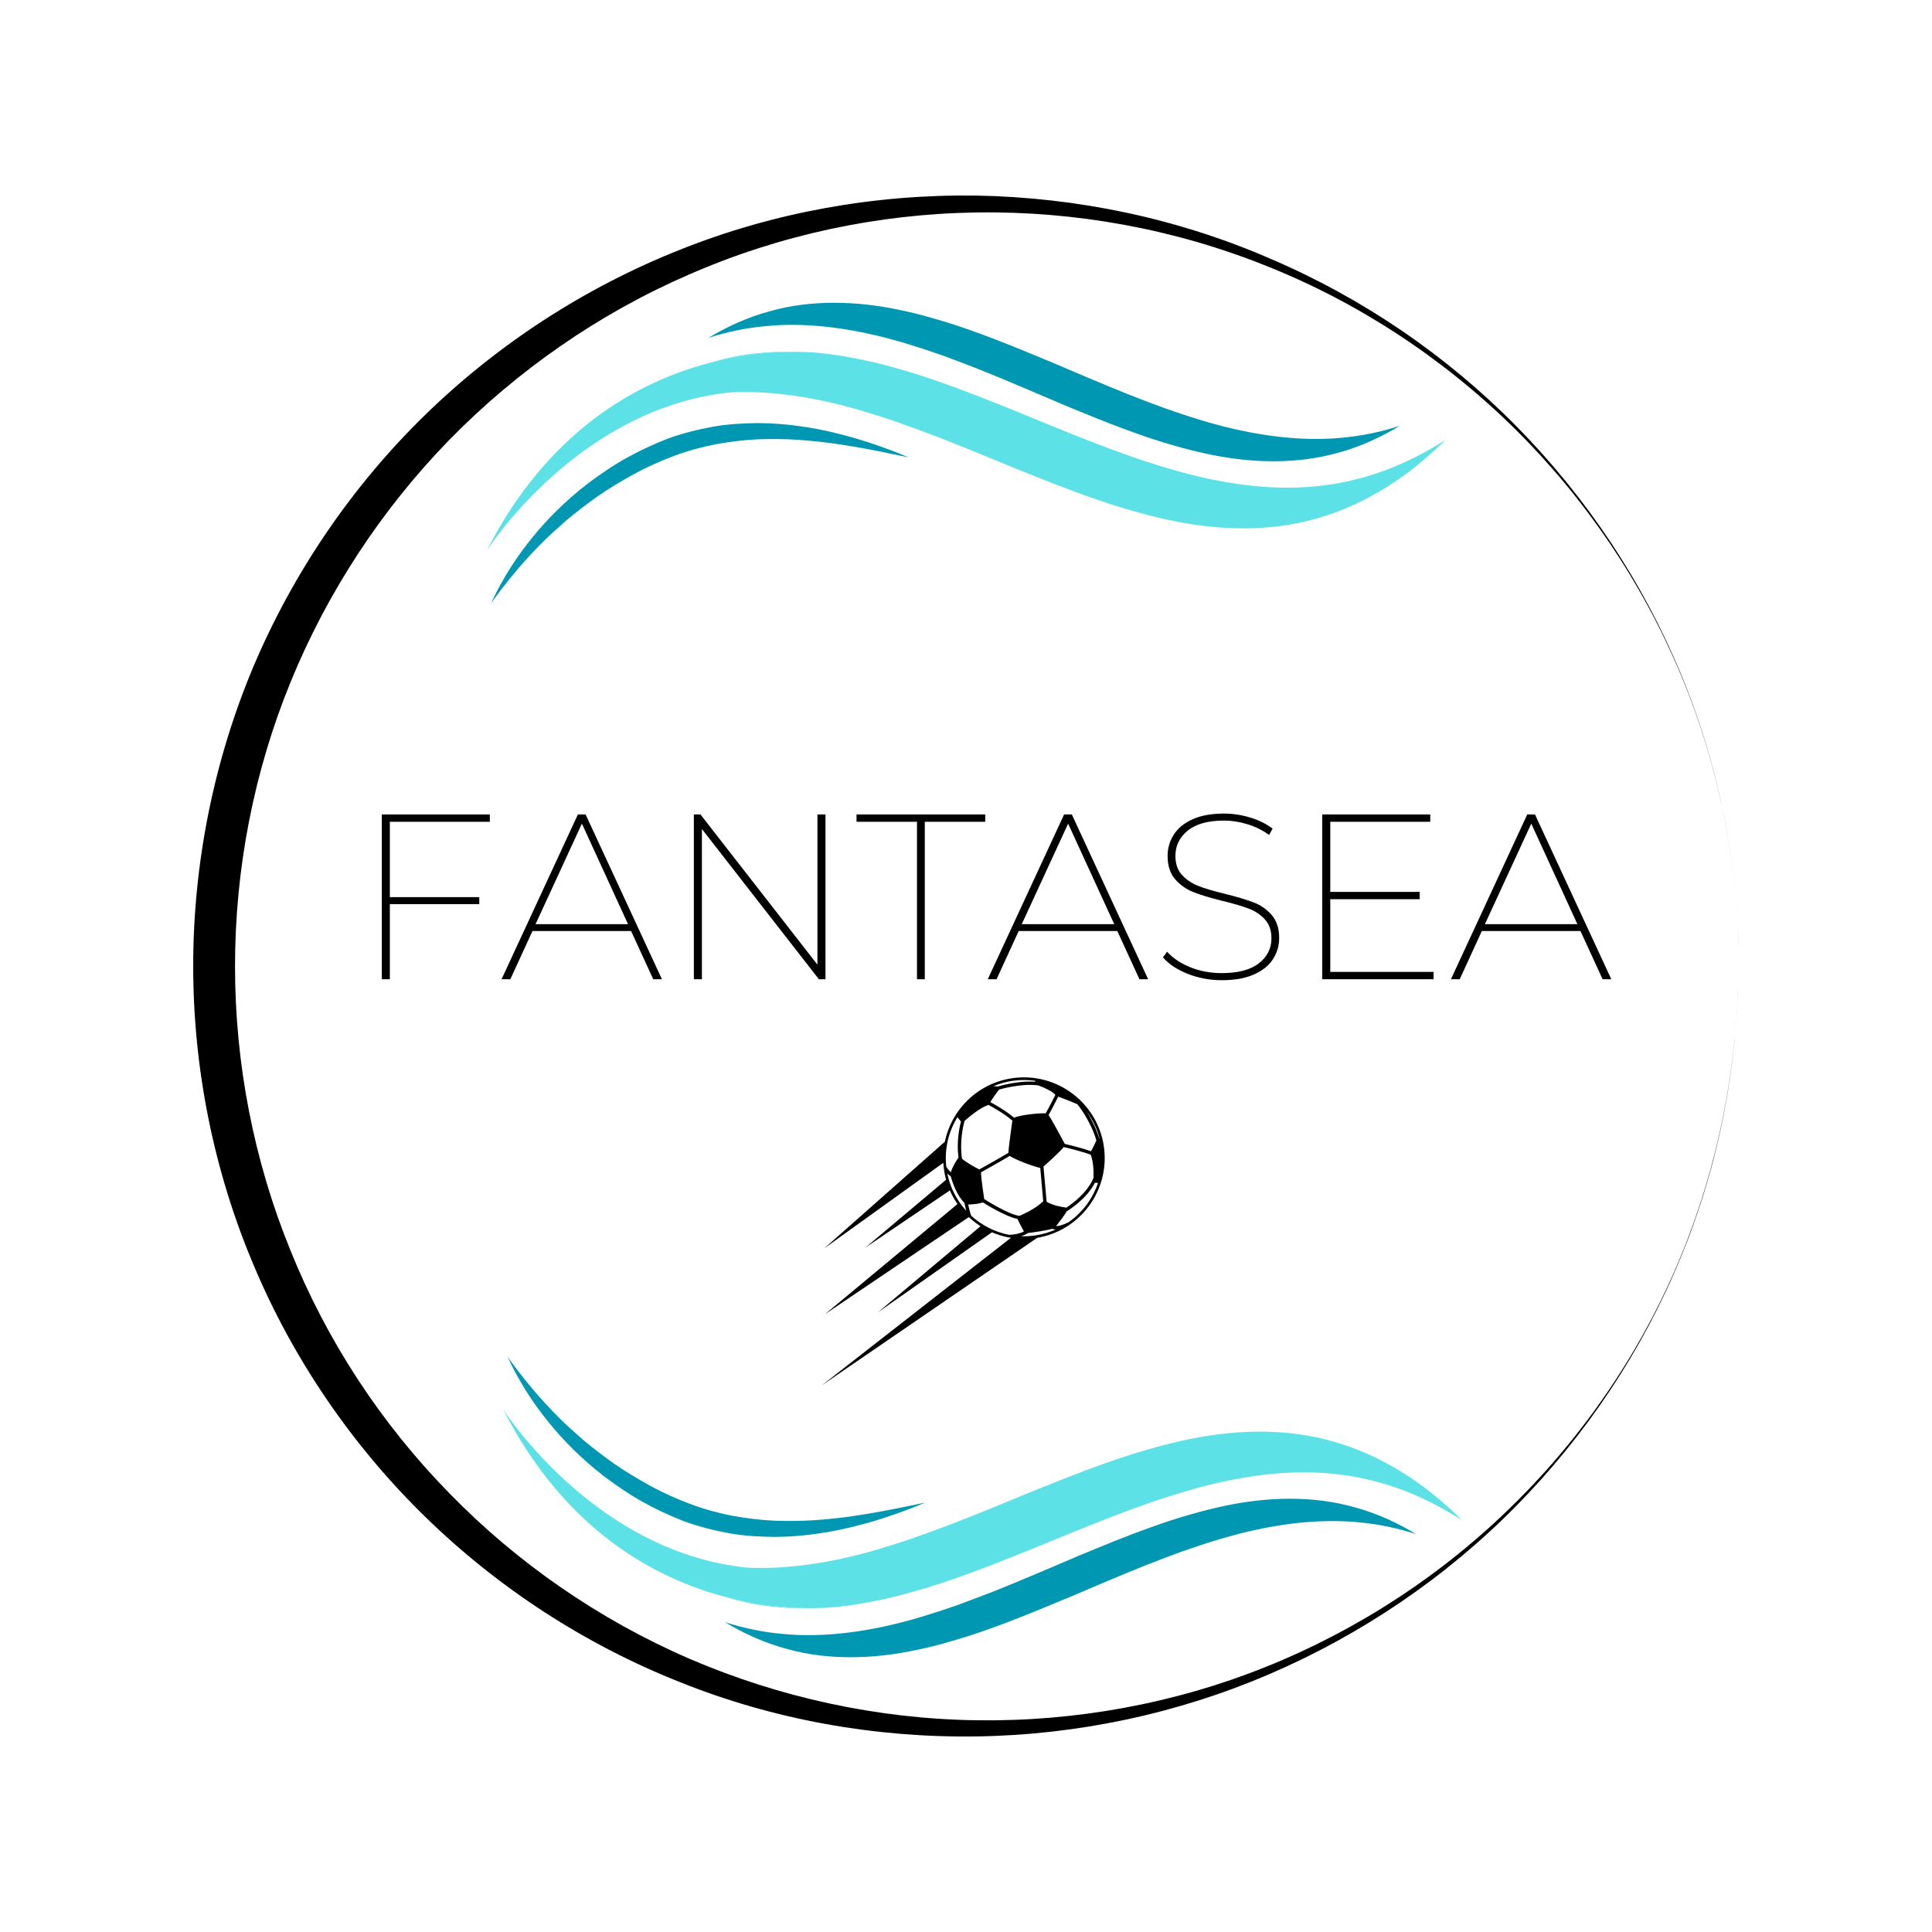 <svg xmlns="http://www.w3.org/2000/svg" xmlns:xlink="http://www.w3.org/1999/xlink" width="500" zoomAndPan="magnify" viewBox="0 0 375 375" height="500" preserveAspectRatio="xMidYMid meet" version="1.0"><defs><g/><clipPath id="0354872b9a"><path d="M 37.5 37.5 L 337.5 37.5 L 337.5 337.5 L 37.5 337.5 Z M 37.5 37.5 " clip-rule="nonzero"/></clipPath><clipPath id="b6f6f9b00d"><path d="M 137 58.59 L 272 58.59 L 272 90 L 137 90 Z M 137 58.59 " clip-rule="nonzero"/></clipPath><clipPath id="3a407feb19"><path d="M 94.176 68 L 280.82 68 L 280.82 107 L 94.176 107 Z M 94.176 68 " clip-rule="nonzero"/></clipPath><clipPath id="97f2382852"><path d="M 95 82 L 177 82 L 177 117.09 L 95 117.09 Z M 95 82 " clip-rule="nonzero"/></clipPath><clipPath id="577add4e2d"><path d="M 140 290 L 275 290 L 275 321.844 L 140 321.844 Z M 140 290 " clip-rule="nonzero"/></clipPath><clipPath id="081c0cbc63"><path d="M 97.371 273 L 284 273 L 284 313 L 97.371 313 Z M 97.371 273 " clip-rule="nonzero"/></clipPath><clipPath id="5390a4d537"><path d="M 98 263.344 L 180 263.344 L 180 299 L 98 299 Z M 98 263.344 " clip-rule="nonzero"/></clipPath><clipPath id="cf8b189822"><path d="M 159.48 216 L 189 216 L 189 243 L 159.48 243 Z M 159.48 216 " clip-rule="nonzero"/></clipPath><clipPath id="89da3baf26"><path d="M 159.48 238 L 205 238 L 205 268.766 L 159.48 268.766 Z M 159.48 238 " clip-rule="nonzero"/></clipPath></defs><rect x="-37.5" width="450" fill="#ffffff" y="-37.5" height="450" fill-opacity="1"/><rect x="-37.5" width="450" fill="#ffffff" y="-37.5" height="450" fill-opacity="1"/><g clip-path="url(#0354872b9a)"><path fill="#000000" d="M 189.531 337.039 C 209.113 336.754 228.551 332.621 246.426 324.934 C 264.297 317.242 280.676 306.133 294.277 292.32 C 307.879 278.504 318.844 262.055 326.18 244.184 C 333.582 226.309 337.359 206.941 337.359 187.57 C 337.359 206.941 333.512 226.309 326.105 244.184 C 318.699 262.055 307.594 278.434 293.848 291.961 C 280.105 305.562 263.656 316.316 245.785 323.508 C 227.91 330.699 208.613 334.188 189.457 333.902 C 170.305 333.621 151.289 329.488 133.773 321.941 C 116.328 314.395 100.375 303.355 87.203 289.824 C 73.957 276.297 63.418 260.203 56.371 242.688 C 49.25 225.242 45.617 206.371 45.617 187.57 C 45.617 168.699 49.25 149.902 56.371 132.457 C 63.492 115.012 74.031 98.918 87.203 85.387 C 100.449 71.859 116.328 60.82 133.773 53.273 C 151.363 45.582 170.375 41.523 189.531 41.238 C 208.684 40.953 227.98 44.441 245.855 51.637 C 263.727 58.754 280.176 69.578 293.992 83.18 C 307.734 96.781 318.773 113.086 326.25 130.961 C 333.727 148.832 337.5 168.203 337.5 187.57 C 337.5 168.203 333.727 148.832 326.32 130.961 C 318.914 113.016 308.02 96.637 294.418 82.824 C 280.816 69.008 264.441 57.828 246.566 50.211 C 228.551 42.379 209.113 38.32 189.531 37.961 C 169.945 37.68 150.223 41.168 131.922 48.5 C 113.621 55.766 96.676 66.73 82.504 80.547 C 68.332 94.359 56.941 111.094 49.18 129.395 C 41.488 147.695 37.5 167.633 37.5 187.5 C 37.5 207.367 41.488 227.305 49.25 245.605 C 56.941 263.906 68.406 280.641 82.574 294.453 C 96.746 308.27 113.621 319.234 131.992 326.5 C 150.223 333.832 169.945 337.32 189.531 337.039 Z M 189.531 337.039 " fill-opacity="1" fill-rule="nonzero"/></g><g fill="#000000" fill-opacity="1"><g transform="translate(68.264, 190.069)"><g><path d="M 7.406 -30.562 L 7.406 -15.938 L 24.766 -15.938 L 24.766 -14.578 L 7.406 -14.578 L 7.406 0 L 5.844 0 L 5.844 -31.984 L 26.812 -31.984 L 26.812 -30.562 Z M 7.406 -30.562 "/></g></g></g><g fill="#000000" fill-opacity="1"><g transform="translate(97.042, 190.069)"><g><path d="M 25.453 -9.359 L 6.312 -9.359 L 2.016 0 L 0.312 0 L 15.125 -31.984 L 16.625 -31.984 L 31.438 0 L 29.75 0 Z M 24.859 -10.688 L 15.906 -30.203 L 6.906 -10.688 Z M 24.859 -10.688 "/></g></g></g><g fill="#000000" fill-opacity="1"><g transform="translate(128.835, 190.069)"><g><path d="M 31.391 -31.984 L 31.391 0 L 30.109 0 L 7.406 -29.156 L 7.406 0 L 5.844 0 L 5.844 -31.984 L 7.125 -31.984 L 29.828 -2.828 L 29.828 -31.984 Z M 31.391 -31.984 "/></g></g></g><g fill="#000000" fill-opacity="1"><g transform="translate(166.064, 190.069)"><g><path d="M 11.922 -30.562 L 0.188 -30.562 L 0.188 -31.984 L 25.172 -31.984 L 25.172 -30.562 L 13.438 -30.562 L 13.438 0 L 11.922 0 Z M 11.922 -30.562 "/></g></g></g><g fill="#000000" fill-opacity="1"><g transform="translate(191.416, 190.069)"><g><path d="M 25.453 -9.359 L 6.312 -9.359 L 2.016 0 L 0.312 0 L 15.125 -31.984 L 16.625 -31.984 L 31.438 0 L 29.75 0 Z M 24.859 -10.688 L 15.906 -30.203 L 6.906 -10.688 Z M 24.859 -10.688 "/></g></g></g><g fill="#000000" fill-opacity="1"><g transform="translate(223.209, 190.069)"><g><path d="M 13.938 0.188 C 11.625 0.188 9.422 -0.223 7.328 -1.047 C 5.242 -1.867 3.641 -2.938 2.516 -4.25 L 3.328 -5.344 C 4.398 -4.125 5.883 -3.125 7.781 -2.344 C 9.688 -1.57 11.723 -1.188 13.891 -1.188 C 17.086 -1.188 19.5 -1.816 21.125 -3.078 C 22.758 -4.348 23.578 -5.973 23.578 -7.953 C 23.578 -9.473 23.148 -10.695 22.297 -11.625 C 21.441 -12.551 20.391 -13.25 19.141 -13.719 C 17.891 -14.195 16.188 -14.695 14.031 -15.219 C 11.707 -15.789 9.844 -16.352 8.438 -16.906 C 7.039 -17.457 5.852 -18.297 4.875 -19.422 C 3.906 -20.547 3.422 -22.051 3.422 -23.938 C 3.422 -25.426 3.816 -26.797 4.609 -28.047 C 5.398 -29.297 6.609 -30.289 8.234 -31.031 C 9.867 -31.781 11.906 -32.156 14.344 -32.156 C 16.082 -32.156 17.797 -31.895 19.484 -31.375 C 21.172 -30.863 22.609 -30.148 23.797 -29.234 L 23.125 -28 C 21.875 -28.914 20.477 -29.609 18.938 -30.078 C 17.395 -30.555 15.879 -30.797 14.391 -30.797 C 11.285 -30.797 8.93 -30.145 7.328 -28.844 C 5.734 -27.551 4.938 -25.914 4.938 -23.938 C 4.938 -22.383 5.367 -21.145 6.234 -20.219 C 7.098 -19.289 8.16 -18.582 9.422 -18.094 C 10.691 -17.602 12.395 -17.098 14.531 -16.578 C 16.844 -16.004 18.695 -15.453 20.094 -14.922 C 21.5 -14.391 22.68 -13.566 23.641 -12.453 C 24.598 -11.336 25.078 -9.852 25.078 -8 C 25.078 -6.5 24.672 -5.125 23.859 -3.875 C 23.055 -2.633 21.816 -1.645 20.141 -0.906 C 18.473 -0.176 16.406 0.188 13.938 0.188 Z M 13.938 0.188 "/></g></g></g><g fill="#000000" fill-opacity="1"><g transform="translate(250.8, 190.069)"><g><path d="M 27.453 -1.422 L 27.453 0 L 5.844 0 L 5.844 -31.984 L 26.812 -31.984 L 26.812 -30.562 L 7.406 -30.562 L 7.406 -16.953 L 24.766 -16.953 L 24.766 -15.531 L 7.406 -15.531 L 7.406 -1.422 Z M 27.453 -1.422 "/></g></g></g><g fill="#000000" fill-opacity="1"><g transform="translate(281.314, 190.069)"><g><path d="M 25.453 -9.359 L 6.312 -9.359 L 2.016 0 L 0.312 0 L 15.125 -31.984 L 16.625 -31.984 L 31.438 0 L 29.75 0 Z M 24.859 -10.688 L 15.906 -30.203 L 6.906 -10.688 Z M 24.859 -10.688 "/></g></g></g><g clip-path="url(#b6f6f9b00d)"><path fill="#0097b2" d="M 271.672 82.66 C 268.332 83.75 264.406 84.641 260.055 85 C 258.555 85.141 257.004 85.195 255.414 85.195 C 248.723 85.195 241.387 84.016 233.59 81.699 C 230.824 80.859 228.504 80.09 226.328 79.324 C 224.098 78.52 221.758 77.629 218.902 76.504 C 213.727 74.418 208.395 72.152 203.879 70.207 L 203.324 69.992 C 198.578 68.012 193.672 65.977 188.926 64.301 C 186.551 63.426 184.105 62.641 181.68 61.945 C 179.039 61.16 176.754 60.586 174.633 60.16 C 170.277 59.23 165.996 58.766 161.906 58.766 C 157.57 58.766 153.469 59.285 149.684 60.336 C 144.992 61.57 140.867 63.551 137.512 65.582 C 140.832 64.512 144.742 63.602 149.059 63.266 C 150.559 63.121 152.109 63.051 153.699 63.051 C 160.391 63.051 167.727 64.246 175.523 66.566 C 178.109 67.352 180.504 68.137 182.785 68.938 C 185.34 69.867 187.855 70.848 190.211 71.758 C 195.383 73.848 200.684 76.113 205.234 78.059 L 206.055 78.414 C 210.711 80.34 215.531 82.34 220.172 83.98 C 222.688 84.891 225.133 85.695 227.434 86.355 C 230.18 87.156 232.43 87.711 234.48 88.141 C 238.836 89.066 243.117 89.531 247.203 89.531 C 251.543 89.531 255.645 88.996 259.43 87.961 C 264.156 86.711 268.297 84.715 271.672 82.66 " fill-opacity="1" fill-rule="nonzero"/></g><g clip-path="url(#3a407feb19)"><path fill="#5ce1e6" d="M 280.539 85.402 C 280.379 85.488 279.773 85.918 278.699 86.523 C 277.488 87.273 275.688 88.273 273.418 89.363 C 268.852 91.539 262.336 93.859 254.504 94.465 C 246.688 95.145 237.57 94.039 227.789 91.219 C 225.344 90.504 222.867 89.738 220.348 88.879 C 217.832 88.008 215.281 87.059 212.711 86.078 C 207.59 84.098 202.379 81.957 197.152 79.797 C 191.941 77.711 186.73 75.602 181.59 73.855 C 179.039 72.961 176.488 72.16 173.969 71.465 C 171.453 70.75 168.973 70.125 166.527 69.66 C 164.156 69.18 161.816 68.805 159.535 68.574 C 159.535 68.574 159.5 68.574 159.445 68.555 C 159.32 68.535 159.07 68.52 158.73 68.484 C 158.516 68.465 158.32 68.449 158.105 68.43 C 157.77 68.395 157.355 68.375 156.91 68.359 C 156.59 68.34 156.25 68.324 155.875 68.324 C 155.555 68.305 155.199 68.305 154.84 68.305 C 154.074 68.289 153.219 68.289 152.309 68.324 C 152.094 68.324 151.879 68.34 151.664 68.34 C 151.309 68.359 150.949 68.375 150.574 68.395 C 150.254 68.414 149.914 68.43 149.594 68.449 C 149.043 68.5 148.488 68.535 147.898 68.609 C 146.488 68.734 144.992 68.93 143.402 69.215 C 142.312 69.395 141.191 69.605 140.031 69.875 C 139.227 70.055 138.406 70.25 137.566 70.484 C 137.531 70.484 137.512 70.484 137.496 70.5 C 123.719 74.16 106.391 83.547 94.453 106.902 C 95.578 105.172 113.012 79.031 141.867 76.156 C 149.219 75.801 157.605 76.941 166.527 79.512 C 166.867 79.617 167.207 79.707 167.547 79.816 C 169.652 80.438 171.812 81.117 173.969 81.867 C 176.488 82.742 179.039 83.688 181.59 84.652 C 186.73 86.648 191.941 88.793 197.152 90.949 C 202.379 93.039 207.59 95.16 212.711 96.895 C 215.281 97.801 217.832 98.605 220.348 99.301 C 222.867 100.016 225.344 100.641 227.789 101.121 C 237.57 103.121 246.688 102.996 254.504 100.926 C 262.336 98.926 268.852 95.055 273.418 91.609 C 275.688 89.898 277.488 88.273 278.699 87.168 C 279.773 86.188 280.379 85.562 280.539 85.402 " fill-opacity="1" fill-rule="nonzero"/></g><g clip-path="url(#97f2382852)"><path fill="#0097b2" d="M 95.32 117.086 C 95.32 117.086 95.539 116.785 95.949 116.23 C 96.355 115.668 96.961 114.848 97.75 113.836 C 99.312 111.805 101.645 108.973 104.707 105.867 C 106.215 104.297 107.98 102.73 109.836 101.082 C 111.738 99.484 113.812 97.887 116.012 96.328 C 118.23 94.789 120.621 93.363 123.09 91.996 C 125.605 90.641 128.129 89.5 130.891 88.473 C 133.477 87.496 136.266 86.75 139 86.211 C 141.758 85.719 144.508 85.391 147.191 85.262 C 149.875 85.191 152.488 85.195 154.969 85.371 C 157.445 85.551 159.793 85.797 161.961 86.102 C 166.285 86.73 169.895 87.438 172.418 87.965 C 174.949 88.484 176.395 88.781 176.395 88.781 C 176.395 88.781 176.051 88.645 175.41 88.383 C 174.766 88.133 173.836 87.719 172.617 87.281 C 170.191 86.371 166.688 85.152 162.344 84.09 C 160.176 83.555 157.797 83.062 155.242 82.719 C 152.688 82.355 149.961 82.137 147.129 82.121 C 144.297 82.16 141.348 82.293 138.395 82.82 C 135.438 83.363 132.508 84.086 129.57 85.156 C 126.828 86.219 123.992 87.539 121.43 88.98 C 118.832 90.438 116.426 92.109 114.164 93.797 C 109.684 97.234 105.98 101.008 103.184 104.512 C 100.352 107.992 98.406 111.176 97.156 113.453 C 96.504 114.582 96.094 115.508 95.785 116.129 C 95.48 116.754 95.32 117.086 95.32 117.086 " fill-opacity="1" fill-rule="nonzero"/></g><path fill="#5ce1e6" d="M 155.875 68.324 C 155.34 68.305 154.734 68.289 154.094 68.289 L 153.914 68.289 C 153.414 68.289 152.879 68.305 152.309 68.324 C 153.219 68.289 154.074 68.289 154.84 68.305 C 155.199 68.305 155.555 68.305 155.875 68.324 " fill-opacity="1" fill-rule="nonzero"/><path fill="#5ce1e6" d="M 154.84 68.305 C 154.59 68.305 154.34 68.289 154.094 68.289 L 153.914 68.289 C 148.898 68.18 144.133 68.699 139.797 69.84 C 139.047 70.035 138.297 70.25 137.566 70.484 C 138.406 70.25 139.227 70.055 140.031 69.875 C 141.191 69.605 142.312 69.395 143.402 69.215 C 144.992 68.93 146.488 68.734 147.898 68.609 C 148.469 68.535 149.043 68.5 149.594 68.449 C 149.914 68.43 150.254 68.414 150.574 68.395 C 150.949 68.375 151.309 68.359 151.664 68.34 C 151.879 68.34 152.094 68.324 152.309 68.324 C 153.219 68.289 154.074 68.289 154.84 68.305 " fill-opacity="1" fill-rule="nonzero"/><g clip-path="url(#577add4e2d)"><path fill="#0097b2" d="M 274.863 297.773 C 271.527 296.684 267.602 295.793 263.25 295.434 C 261.75 295.293 260.199 295.238 258.609 295.238 C 251.918 295.238 244.582 296.418 236.785 298.734 C 234.02 299.574 231.699 300.344 229.523 301.109 C 227.293 301.914 224.953 302.805 222.098 303.93 C 216.922 306.016 211.59 308.285 207.074 310.227 L 206.52 310.441 C 201.773 312.422 196.867 314.457 192.121 316.137 C 189.746 317.008 187.301 317.793 184.875 318.488 C 182.234 319.273 179.949 319.848 177.824 320.273 C 173.473 321.203 169.191 321.668 165.102 321.668 C 160.766 321.668 156.66 321.148 152.879 320.098 C 148.184 318.863 144.062 316.883 140.707 314.852 C 144.027 315.922 147.938 316.832 152.254 317.172 C 153.754 317.312 155.305 317.383 156.895 317.383 C 163.586 317.383 170.922 316.188 178.719 313.867 C 181.305 313.082 183.695 312.297 185.98 311.496 C 188.531 310.566 191.051 309.586 193.406 308.676 C 198.578 306.586 203.879 304.32 208.43 302.375 L 209.25 302.02 C 213.906 300.094 218.727 298.094 223.367 296.453 C 225.883 295.543 228.328 294.738 230.629 294.078 C 233.375 293.277 235.625 292.723 237.676 292.293 C 242.031 291.367 246.312 290.902 250.398 290.902 C 254.738 290.902 258.84 291.438 262.625 292.473 C 267.352 293.723 271.492 295.719 274.863 297.773 " fill-opacity="1" fill-rule="nonzero"/></g><g clip-path="url(#081c0cbc63)"><path fill="#5ce1e6" d="M 283.734 295.031 C 283.574 294.945 282.969 294.516 281.895 293.91 C 280.684 293.16 278.879 292.16 276.613 291.07 C 272.047 288.895 265.531 286.574 257.699 285.969 C 249.883 285.289 240.766 286.398 230.984 289.215 C 228.539 289.93 226.059 290.695 223.543 291.555 C 221.027 292.43 218.477 293.375 215.906 294.355 C 210.785 296.336 205.574 298.477 200.348 300.637 C 195.137 302.727 189.926 304.832 184.785 306.578 C 182.234 307.473 179.684 308.273 177.164 308.969 C 174.648 309.684 172.168 310.309 169.723 310.773 C 167.352 311.254 165.012 311.629 162.73 311.859 C 162.73 311.859 162.695 311.859 162.641 311.879 C 162.516 311.898 162.266 311.914 161.926 311.949 C 161.711 311.969 161.516 311.988 161.301 312.004 C 160.965 312.039 160.551 312.059 160.105 312.074 C 159.785 312.094 159.445 312.109 159.07 312.109 C 158.75 312.129 158.395 312.129 158.035 312.129 C 157.27 312.145 156.414 312.145 155.504 312.109 C 155.289 312.109 155.074 312.094 154.859 312.094 C 154.504 312.074 154.145 312.059 153.77 312.039 C 153.449 312.023 153.109 312.004 152.789 311.988 C 152.234 311.934 151.684 311.898 151.094 311.824 C 149.684 311.699 148.184 311.504 146.598 311.219 C 145.508 311.039 144.387 310.828 143.227 310.559 C 142.422 310.379 141.602 310.184 140.762 309.949 C 140.727 309.949 140.707 309.949 140.691 309.934 C 126.914 306.273 109.586 296.891 97.648 273.531 C 98.773 275.262 116.207 301.402 145.062 304.277 C 152.414 304.633 160.801 303.492 169.723 300.922 C 170.062 300.816 170.402 300.727 170.742 300.617 C 172.848 299.996 175.008 299.316 177.164 298.566 C 179.684 297.691 182.234 296.746 184.785 295.781 C 189.926 293.785 195.137 291.645 200.348 289.484 C 205.574 287.395 210.785 285.273 215.906 283.539 C 218.477 282.633 221.027 281.828 223.543 281.133 C 226.059 280.418 228.539 279.793 230.984 279.312 C 240.766 277.312 249.883 277.438 257.699 279.508 C 265.531 281.508 272.047 285.379 276.613 288.824 C 278.879 290.535 280.684 292.16 281.895 293.266 C 282.969 294.25 283.574 294.875 283.734 295.031 " fill-opacity="1" fill-rule="nonzero"/></g><g clip-path="url(#5390a4d537)"><path fill="#0097b2" d="M 98.516 263.348 C 98.516 263.348 98.734 263.648 99.145 264.203 C 99.551 264.766 100.156 265.586 100.945 266.598 C 102.508 268.629 104.84 271.461 107.902 274.566 C 109.41 276.137 111.176 277.703 113.031 279.352 C 114.934 280.949 117.004 282.547 119.207 284.105 C 121.426 285.645 123.816 287.07 126.285 288.438 C 128.801 289.793 131.324 290.934 134.086 291.961 C 136.672 292.938 139.461 293.684 142.195 294.223 C 144.953 294.715 147.703 295.043 150.387 295.172 C 153.07 295.242 155.684 295.238 158.164 295.062 C 160.641 294.883 162.988 294.637 165.152 294.332 C 169.48 293.703 173.09 292.996 175.613 292.469 C 178.145 291.949 179.59 291.652 179.59 291.652 C 179.59 291.652 179.246 291.793 178.605 292.051 C 177.957 292.301 177.031 292.715 175.809 293.152 C 173.387 294.062 169.883 295.285 165.539 296.344 C 163.371 296.879 160.988 297.371 158.438 297.715 C 155.883 298.078 153.156 298.301 150.324 298.316 C 147.492 298.273 144.543 298.141 141.59 297.613 C 138.633 297.07 135.703 296.348 132.766 295.277 C 130.023 294.215 127.188 292.895 124.625 291.453 C 122.027 289.996 119.621 288.324 117.359 286.637 C 112.879 283.199 109.176 279.43 106.379 275.922 C 103.547 272.445 101.602 269.258 100.352 266.98 C 99.699 265.852 99.289 264.926 98.98 264.305 C 98.676 263.68 98.516 263.348 98.516 263.348 " fill-opacity="1" fill-rule="nonzero"/></g><path fill="#5ce1e6" d="M 159.07 312.109 C 158.535 312.129 157.93 312.145 157.289 312.145 L 157.109 312.145 C 156.609 312.145 156.074 312.129 155.504 312.109 C 156.414 312.145 157.27 312.145 158.035 312.129 C 158.395 312.129 158.75 312.129 159.07 312.109 " fill-opacity="1" fill-rule="nonzero"/><path fill="#5ce1e6" d="M 158.035 312.129 C 157.785 312.129 157.535 312.145 157.289 312.145 L 157.109 312.145 C 152.094 312.254 147.328 311.734 142.992 310.594 C 142.242 310.398 141.492 310.184 140.762 309.949 C 141.602 310.184 142.422 310.379 143.227 310.559 C 144.387 310.828 145.508 311.039 146.598 311.219 C 148.184 311.504 149.684 311.699 151.094 311.824 C 151.664 311.898 152.234 311.934 152.789 311.988 C 153.109 312.004 153.449 312.023 153.77 312.039 C 154.145 312.059 154.504 312.074 154.859 312.094 C 155.074 312.094 155.289 312.109 155.504 312.109 C 156.414 312.145 157.27 312.145 158.035 312.129 " fill-opacity="1" fill-rule="nonzero"/><g clip-path="url(#cf8b189822)"><path fill="#000000" d="M 188.891 216.75 L 159.992 242.301 L 184.816 224.461 Z M 188.891 216.75 " fill-opacity="1" fill-rule="nonzero"/></g><g clip-path="url(#89da3baf26)"><path fill="#000000" d="M 197.336 239.383 L 159.473 268.926 L 204.434 238.125 Z M 197.336 239.383 " fill-opacity="1" fill-rule="nonzero"/></g><path fill="#000000" d="M 184.98 227.855 L 168.008 242.129 L 185.629 230.203 Z M 184.98 227.855 " fill-opacity="1" fill-rule="nonzero"/><path fill="#000000" d="M 193.031 238.836 L 170.391 254.742 L 191.18 237.281 Z M 193.031 238.836 " fill-opacity="1" fill-rule="nonzero"/><path fill="#000000" d="M 188.543 235.902 L 160.125 255.09 L 186.734 232.965 Z M 188.543 235.902 " fill-opacity="1" fill-rule="nonzero"/><path fill="#ffffff" d="M 214.301 224.793 C 214.301 216.199 207.332 209.234 198.742 209.234 C 190.148 209.234 183.184 216.199 183.184 224.793 C 183.184 233.383 190.148 240.348 198.742 240.348 C 207.332 240.348 214.301 233.383 214.301 224.793 " fill-opacity="1" fill-rule="nonzero"/><path fill="#000000" d="M 207.391 237.246 C 206.16 237.848 205.41 237.992 204.977 237.992 C 205.488 237.348 206.562 235.98 207.066 235.109 C 207.629 234.766 210.949 232.648 212.52 229.578 L 213.125 229.605 C 212.086 232.695 210.066 235.383 207.391 237.246 Z M 198.207 239.949 C 198.656 239.801 199.105 239.605 199.516 239.332 C 200.59 239.199 203.027 238.867 204.238 238.504 C 204.395 238.578 204.617 238.641 204.922 238.645 C 203.68 239.195 202.348 239.59 200.941 239.797 C 200.02 239.93 199.105 239.98 198.207 239.949 Z M 188.504 235.969 C 188.289 235.363 188.074 234.52 187.918 233.789 C 188.582 233.785 190.016 233.723 191.121 233.258 C 191.121 233.258 190.422 228.914 190.418 227.539 C 191.238 227.086 194.18 225.445 195.984 224.363 C 197.027 225.09 200.73 226.477 201.914 226.688 C 202.004 227.672 202.312 231.027 202.488 233.145 C 202.043 233.602 200.703 234.793 197.871 236 C 195.641 235.719 190.98 232.699 190.934 232.672 L 191.121 233.258 L 190.707 233.344 C 190.887 233.457 195.059 236.113 197.48 236.59 C 197.781 237.195 198.387 238.418 198.742 239.035 C 197.77 239.523 196.625 239.656 195.883 239.684 C 193.102 239.148 190.555 237.84 188.504 235.969 Z M 184.527 228.305 C 184.77 229.184 185.633 231.965 187.195 233.465 C 187.262 233.805 187.383 234.391 187.539 235.004 C 185.734 233.031 184.434 230.559 183.875 227.773 C 184.109 228.008 184.34 228.184 184.527 228.305 Z M 200.961 209.789 C 200.945 209.848 200.93 209.906 200.914 209.965 C 197.637 209.707 193.898 210.824 193.727 210.875 L 193.73 210.887 L 192.828 210.828 C 193.992 210.332 195.238 209.977 196.547 209.785 C 198.047 209.566 199.531 209.578 200.961 209.789 Z M 213.363 220.977 C 212.703 218.832 211.719 217.016 210.926 215.758 C 212.074 217.305 212.941 219.082 213.438 221.031 C 213.41 221.012 213.387 220.996 213.363 220.977 Z M 211.75 223.457 C 210.195 222.875 207.656 222.262 206.676 222.031 C 206.285 221.293 204.25 217.492 203.523 216.426 C 204.148 215.348 204.984 213.691 205.398 212.855 C 206.27 213.148 209.098 214.316 209.098 214.316 C 209.125 214.344 211.602 217.305 212.805 221.355 C 212.805 221.355 212.074 222.988 211.75 223.457 Z M 196.84 216.953 C 195.301 215.625 193.137 214.41 192.238 213.93 C 192.574 213.238 193.914 211.492 193.914 211.492 C 193.957 211.48 198.27 210.191 201.551 210.688 C 202.551 211.055 204.16 211.734 204.848 212.516 C 204.277 213.664 203.504 215.164 202.973 216.098 C 201.793 216.02 198.027 216.395 196.84 216.953 Z M 184.566 227.531 C 184.277 227.293 183.945 226.941 183.672 226.441 C 183.289 222.98 184.117 219.637 185.832 216.855 L 186.516 217.68 C 186.215 218.84 185.637 221.637 186.043 224.676 C 185.633 225.266 184.875 226.449 184.566 227.531 Z M 195.715 223.773 C 193.906 224.859 190.859 226.559 190.078 226.992 C 189.301 226.59 187.531 225.633 186.727 224.898 C 186.215 221.613 186.965 218.48 187.211 217.578 C 188.125 216.766 190.258 214.977 191.859 214.461 C 192.699 214.91 194.969 216.172 196.496 217.508 C 196.328 218.711 195.793 222.594 195.715 223.773 Z M 206.98 234.398 C 206.223 234.305 204.449 234.02 203.145 233.266 C 202.957 230.98 202.598 227.059 202.539 226.426 C 203.387 225.676 205.656 223.641 206.457 222.645 C 207.781 222.953 210.371 223.602 211.719 224.137 C 212.266 225.656 212.293 227.52 212.246 228.621 C 211.086 231.531 207.977 233.746 206.98 234.398 Z M 196.473 209.281 C 188.66 210.422 183.031 217.18 183.066 224.859 L 183.059 224.859 C 183.062 224.879 183.066 224.895 183.066 224.914 C 183.074 225.621 183.129 226.34 183.234 227.062 C 184.484 235.617 192.461 241.555 201.016 240.305 C 209.57 239.051 215.508 231.074 214.258 222.52 C 213.004 213.969 205.027 208.027 196.473 209.281 " fill-opacity="1" fill-rule="nonzero"/></svg>